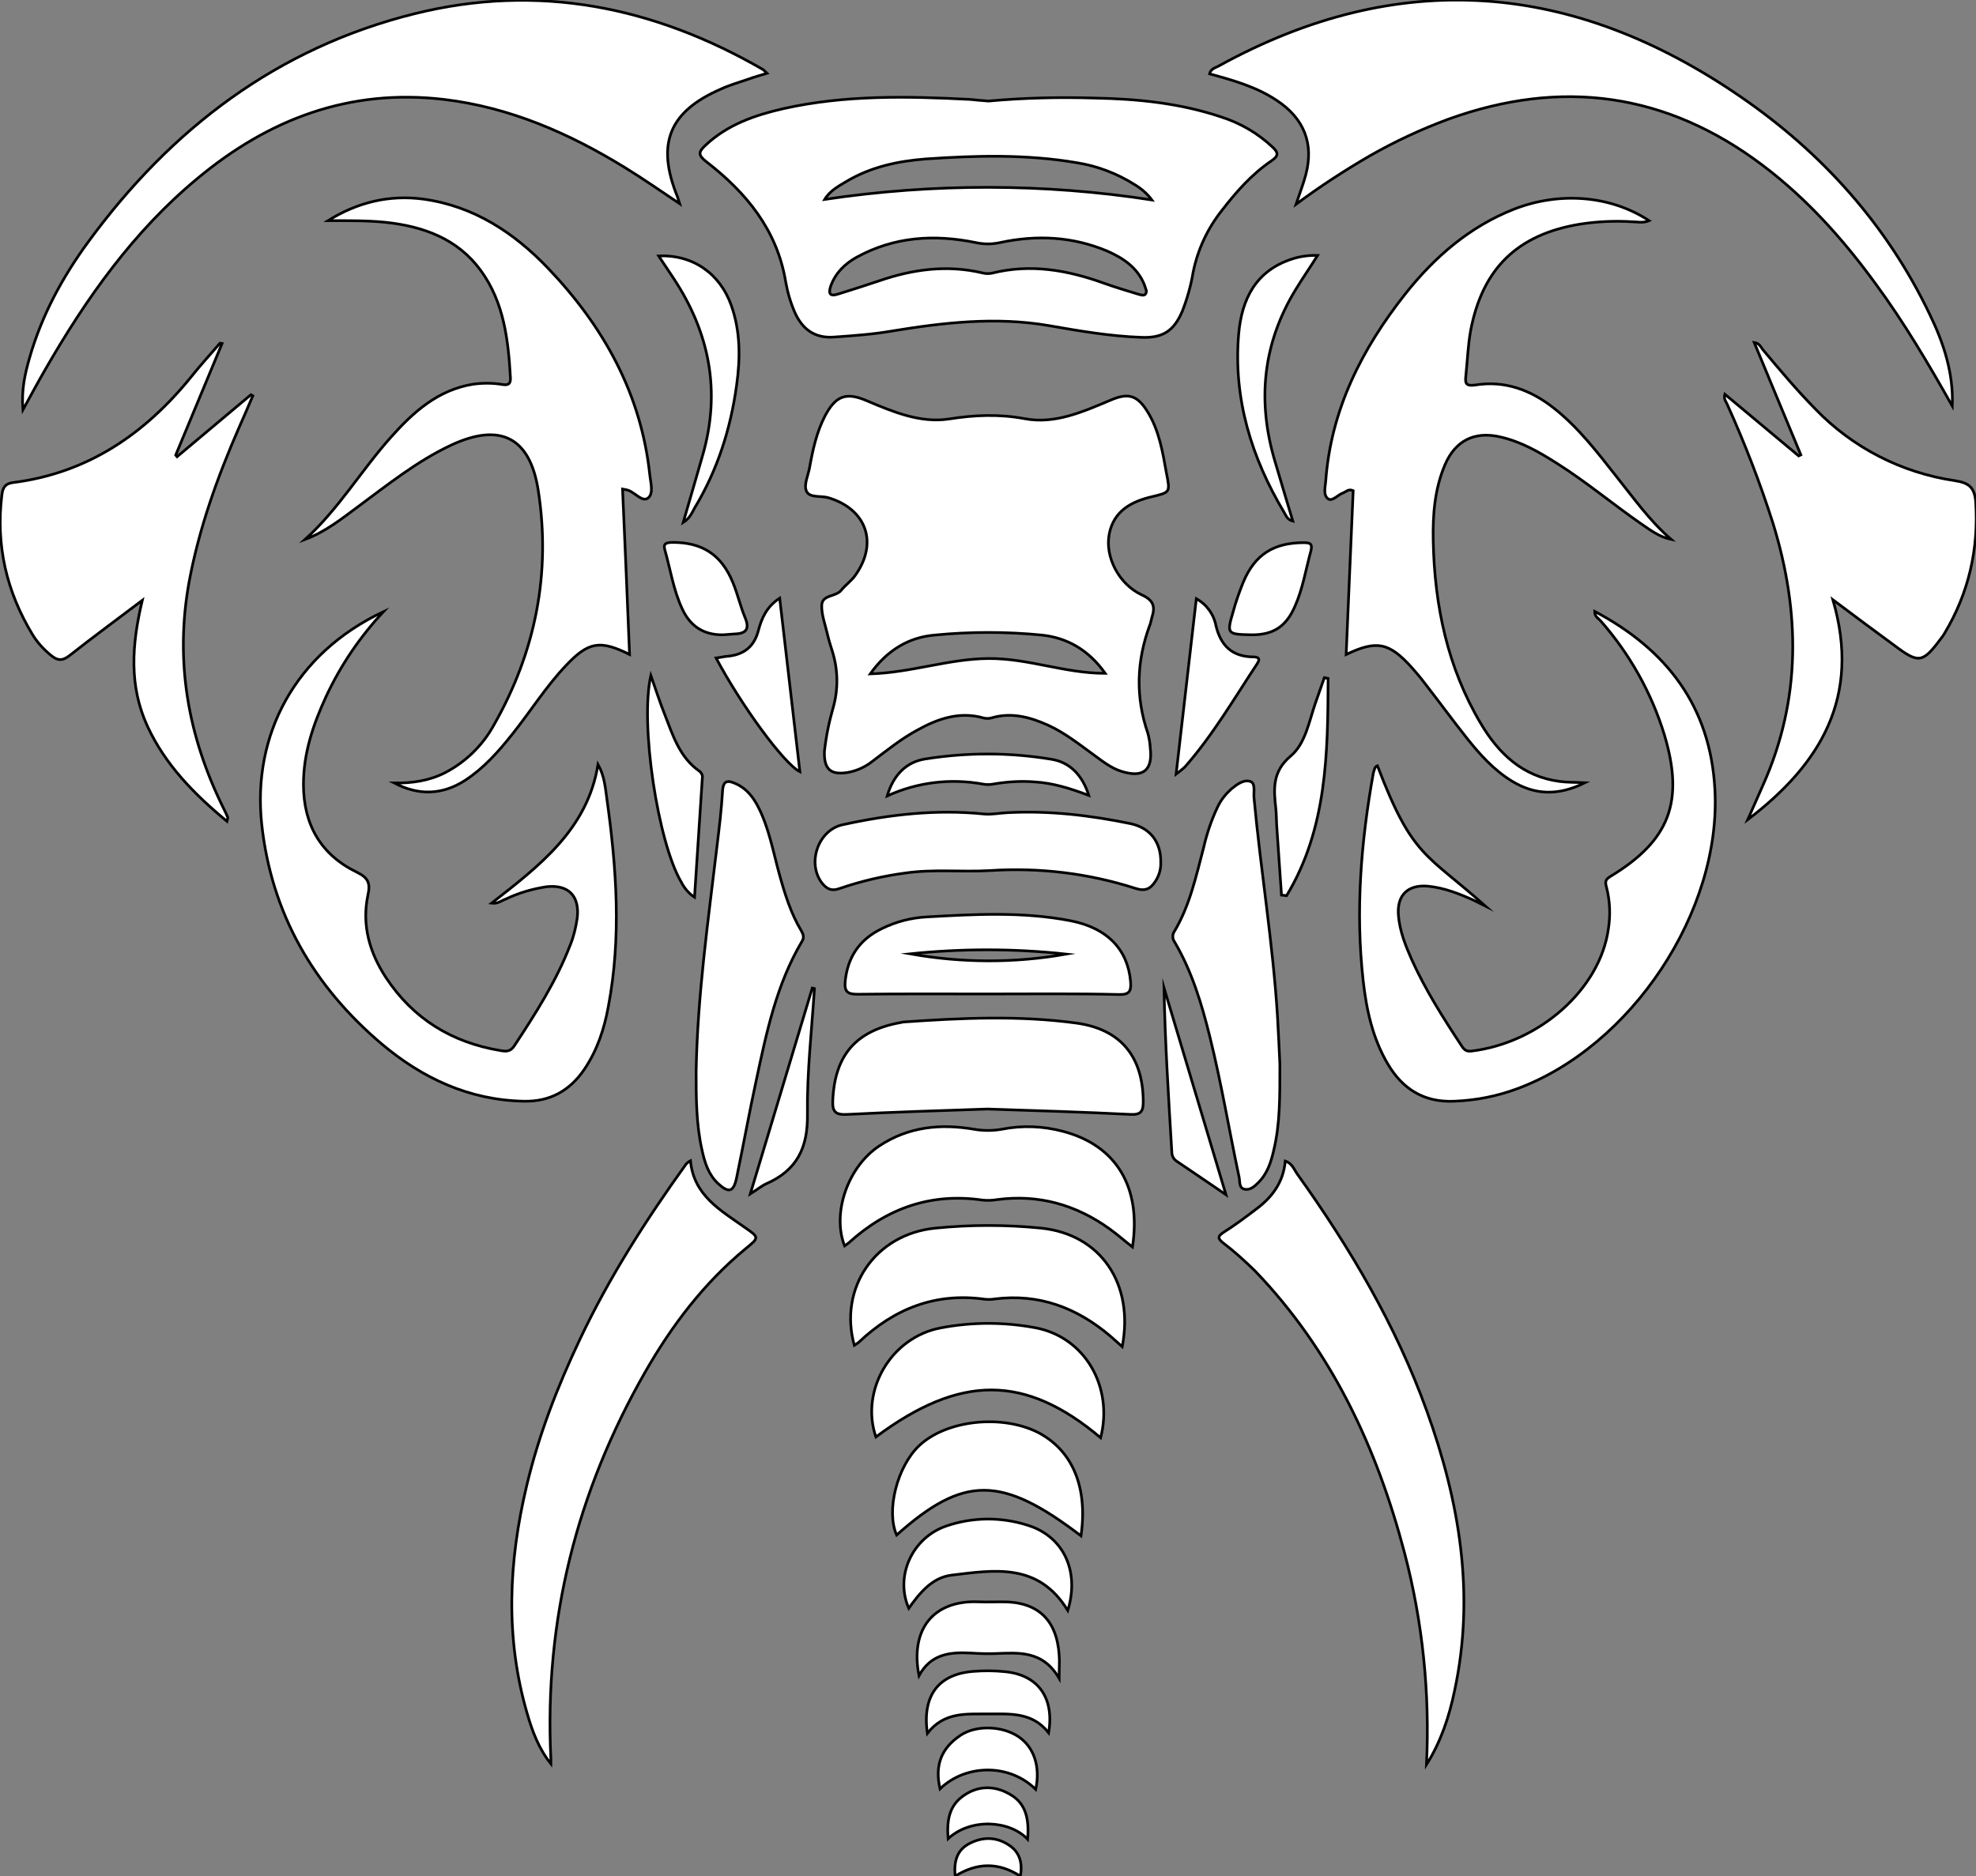<?xml version="1.0" encoding="utf-8"?>
<!-- Generator: Adobe Illustrator 24.1.0, SVG Export Plug-In . SVG Version: 6.00 Build 0)  -->
<svg version="1.1" id="图层_1" xmlns="http://www.w3.org/2000/svg" xmlns:xlink="http://www.w3.org/1999/xlink" x="0px" y="0px"
	 viewBox="0 0 733.2 696.3" style="enable-background:new 0 0 733.2 696.3;" xml:space="preserve">
<rect x="0" y="0" width="733.2" height="696.3" fill="#808080" stroke="none"/>
<style type="text/css">
	.st0{fill:#FFFFFF;stroke:#000000;stroke-miterlimit:10;}
</style>
<g>
	<path id="X0069A9M2Gra4OT12_5_" class="st0" d="M305.9,278.9c0.6-5.5,1.7-10.9,3.2-16.1c2-6.9,1.9-14.3-0.3-21.2
		c-0.7-2.2-1.4-4.5-1.9-6.7c-0.8-3.4-2.1-6.9-2-10.2c0.1-4.1,5.3-3.1,7.3-5.7c1.5-1.9,3.7-3.4,5.1-5.4c8.7-12.1,4.2-24.7-10-28.9
		c-2.8-0.8-7,0.2-8.1-2.5c-1-2.4,0.7-5.8,1.2-8.7c1.2-6.6,2.6-13.1,5.7-19.1c4-7.6,7.9-9,15.7-5.6c9.7,4.1,19.7,8.3,30.3,6.7
		c9.5-1.5,18.6-1.9,28.2-0.1c11.1,2.1,21.6-2.6,31.8-6.9c6.5-2.8,9.9-1.9,13.7,4.3c4.3,6.9,5.6,14.9,7,22.7c1.4,7.2,1.5,7.2-5.2,8.8
		c-7.8,1.8-14.3,5.3-16,13.8c-1.7,8.5,3.5,18.7,12.1,22.7c4.4,2,5,4.4,3.7,8.4c-0.3,1-0.4,2-0.8,2.9c-4.9,13.3-5.3,26.6-0.7,40
		c0.5,1.8,0.8,3.6,0.9,5.4c1,8.3-2.5,11.3-10.6,8.8c-3.9-1.2-7-3.7-10.3-6.1c-5.5-4-10.9-8.3-17.1-11.1c-6.7-3-13.5-4.8-20.8-2.7
		c-0.9,0.3-1.9,0.3-2.9,0.1c-9-2.6-17.1,0.2-24.8,4.5c-5.9,3.2-11.1,7.4-16.4,11.4c-2.7,2.2-6,3.7-9.4,4.3
		C308.2,287.7,305.7,285.5,305.9,278.9z M322.9,250.1c15.5-0.5,29.1-5.6,43.9-5.7s28.2,5.5,43.3,5.5c-6.2-8.7-14.1-13.2-23.5-14.2
		c-13.2-1.3-26.5-1.3-39.8,0C337.4,236.5,329.3,241.1,322.9,250.1L322.9,250.1z"/>
	<path id="X0069A9M2Gra4OT12_4_" class="st0" d="M366.8,37.5c13.1-1.2,26.3-1.5,39.5-1.1c15.9,0.3,31.6,1.9,46.8,7
		c7.2,2.3,13.7,6.1,19.2,11.3c2,1.9,2.2,3.1-0.4,4.9c-7.4,5-13.2,11.6-18.6,18.6c-5.3,6.7-8.9,14.5-10.6,22.9
		c-0.8,4.9-2.2,9.8-4,14.4c-3.1,7.3-7.2,10-15.1,9.7c-11.7-0.4-23.2-2.4-34.7-4.4c-19.5-3.3-38.8-1.1-58.2,2.1
		c-7,1.2-14.2,1.7-21.3,2.2s-11.7-2.9-14.5-9.2c-1.6-3.7-2.7-7.5-3.4-11.5c-3.2-19.1-14.6-32.9-29.3-44.3c-3.2-2.5-3.2-3.6-0.4-6.2
		c8.2-7.7,18.4-11.2,29-13.6c22.8-5.1,46-4.6,69.2-3.4C361.9,37.1,363.9,37.3,366.8,37.5z M425.4,108c-0.3-0.8-0.5-1.6-0.8-2.4
		c-2.6-6.3-7.8-9.8-13.7-12.4c-12.8-5.4-26.1-6.1-39.7-3.2c-3.1,0.7-6.2,0.7-9.3,0c-15.3-3.1-30.1-2.2-44.1,5.5
		c-4.3,2.4-7.7,5.7-9.5,10.5c-1,2.9-0.5,4.2,2.8,3.1c5.1-1.6,10.2-3.2,15.2-4.9c12.5-4.3,25.2-6,38.3-2.9c1.1,0.3,2.3,0.3,3.4,0.1
		c14.3-3.6,28-1.2,41.6,3.7c4.2,1.5,8.5,2.8,12.8,4.1C423.6,109.5,425.2,110.2,425.4,108L425.4,108z M427.4,74.2
		c-1.7-2.3-3.9-4.2-6.4-5.7c-6.5-4.1-13.8-6.9-21.4-8.1c-18.7-3.2-37.5-2.7-56.2-1.4c-10.2,0.8-20.1,2.9-29.1,8.2
		c-3,1.8-6.3,3.5-8.3,6.8C346.2,68,387.2,68,427.4,74.2L427.4,74.2z"/>
	<path id="X1100AAM2Gra3OT6_13_" class="st0" d="M724.4,150.7c-8.8-15.6-17.8-30.9-28.4-45.3c-12-16.5-25.5-31.6-41.9-44
		c-35.7-27-74.7-32.3-116.6-17.2c-10,3.7-19.7,8.2-29,13.5c-9.5,5.5-18.7,11.5-27.6,18.1c1.4-4.2,2.7-7.5,3.6-10.9
		c3.1-11.6-0.6-20.9-10.7-27.6c-7.6-5.1-16.3-7.5-25-9.9c0.5-1.9,2.1-2.2,3.4-2.9c67-36.9,131.7-31.3,193.8,11.5
		c30.1,20.7,54.1,47.4,70,80.6C721.2,127.3,724.9,138.5,724.4,150.7z"/>
	<path id="X1100AAM2Gra3OT6_12_" class="st0" d="M8.5,152.1c-0.6-7.6,0.8-13.5,2.5-19.4c4.5-15.7,12.2-29.9,21.8-43
		c30.7-41.9,70-71.9,121-84.6c45.8-11.4,88.8-2.7,129.3,20.7c0.5,0.4,1,0.9,1.5,1.4c-2.5,0.8-4.6,1.3-6.7,2.1
		c-3.5,1.2-7,2.2-10.3,3.7c-19.4,8.4-24.2,20.4-16.2,40.1c0.2,0.6,0.4,1.2,0.8,2.5c-7.2-4.8-13.6-9.3-20.3-13.4
		c-20.8-12.8-42.8-22.4-67.2-25.3c-34.9-4.1-64.9,7.2-91.4,29.3C49.5,85.9,32,110.7,16.7,137.3C14.1,141.8,11.7,146.3,8.5,152.1z"/>
	<path id="X1100AAM2Gra3OT6_11_" class="st0" d="M231,181.5c0.9,20.8,1.8,40.9,2.6,61.4c-11-5.5-15.3-4.7-23.6,4.1
		c-7.5,7.9-13.2,17.1-20,25.6c-5.1,6.4-10.5,12.5-17.4,17c-8.5,5.5-17.3,5.7-26.3,1c6.5,0.1,12.8-0.8,18.6-3.7
		c7.8-4,14.2-10.2,18.4-17.9c15.4-27.1,21.2-56.3,16.4-87.1c-3.1-19.8-14.3-25.1-32.3-16.7c-12.6,5.9-23.4,14.6-34.5,22.8
		c-6.2,4.6-12.2,9.4-19.7,12.2c12.4-11.2,20.9-25.7,31.9-38c8.3-9.3,17.4-17.5,30.4-19.6c3.6-0.5,7.3-0.5,10.9,0.1
		c2.4,0.4,3.1-0.4,3-2.5c-0.8-14.1-2.4-28-11-39.8S157.1,84,143,82.5c-7.1-0.7-14.1-0.6-21.3-0.6c10.9-6.8,22.7-9.7,35.4-8
		c18.7,2.6,33.6,12.4,46.3,25.7c20.5,21.5,34.5,46.5,37.7,76.6c0.3,2.9,1.5,6.9-0.6,8.6s-4.8-1.9-7.3-2.8
		C232.6,181.8,232.2,181.7,231,181.5z"/>
	<path id="X1100AAM2Gra3OT6_10_" class="st0" d="M620.1,200.2c-4.4-0.9-7.8-3.5-11.3-5.9c-10.5-7.3-20.4-15.6-31.2-22.4
		c-6.6-4.2-13.4-8.1-21.2-9.8c-9.4-2.1-16.4,1.5-20.2,10.3c-3.9,9.1-4.6,18.7-4.4,28.4c0.5,24,5.3,47,17.7,67.8
		c6.6,11.1,15.5,19.6,29.1,21.4c2.7,0.4,5.5,0.3,9.5,0.5c-10.1,5-18.7,4.5-27.1-0.6c-6.7-4.1-11.8-9.8-16.6-15.8
		c-5.4-6.8-10.5-13.8-15.8-20.6c-1.5-2-3.1-3.9-4.8-5.8c-8.4-9.3-13-10.2-24.3-4.8c0.9-20.5,1.7-40.7,2.6-60.8
		c-1.8-0.8-2.7,0.5-3.9,0.9c-1.8,0.7-3.8,3.1-5.3,2.2c-2-1.3-1.2-4.3-1-6.5c1.9-26.6,13.4-49.2,29.6-69.7
		c10.8-13.6,23.7-24.8,40.1-31.3c17-6.7,36-5.2,50.3,4.2c-2.3,1-4.4,0.4-6.3,0.4c-6.5-0.4-13-0.1-19.4,0.9
		c-23.1,3.8-36.1,16.4-40.5,39.4c-1,5.5-1.2,11.2-1.8,16.9c-0.3,2.6-0.1,3.9,3.4,3.4c11-1.8,20.7,1.8,29.3,8.6
		c9,7.1,15.9,16.1,22.9,25C606,184.6,612,193.2,620.1,200.2z"/>
	<path id="X1100AAM2Gra3OT6_9_" class="st0" d="M511.1,284.2c13,34.1,18,32.4,40.1,52.1c-1.4-0.7-2.8-1.4-4.2-2.1
		c-5.5-2.5-11.1-4.7-17.1-5.3c-7.6-0.7-11.7,3.4-11,11c0.5,5.7,2.6,11,4.9,16.2c5.1,11.3,11.7,21.7,18.5,32c0.9,1.4,1.7,2.2,3.6,2
		c25.2-3,47.8-22.9,50.9-45.4c0.8-5.1,0.6-10.3-0.7-15.4c-0.5-1.8-0.6-2.8,1.4-4c22-13.3,27.5-27.7,20.1-52.5
		c-4.8-15.7-12.9-30.1-23.7-42.4c-0.8-0.9-2.2-1.5-2.2-3.5c26.8,14.2,42.9,35.3,44.6,65.9c2.6,45.3-31,95.8-73.7,111.4
		c-7.4,2.7-15.1,4.2-23,4.5c-11.2,0.5-19.2-4.5-24.7-13.9c-5.6-9.5-7.9-20.1-9.1-30.9c-2.9-25.9-0.8-51.6,3.8-77.1
		C510,285.7,510,284.6,511.1,284.2z"/>
	<path id="X1100AAM2Gra3OT6_8_" class="st0" d="M182.4,335.2c17.8-13.9,35.6-27.4,39.5-51.5c2.4,4.3,2.7,8.6,3.3,12.9
		c3.6,25.7,5.4,51.4,0.5,77.1c-1.5,8.2-4.1,16.1-8.9,23.2c-5.4,7.9-12.7,12-22.4,11.8c-20.3-0.4-37.6-8.5-52.7-21.2
		c-25.3-21.4-41-48.4-44.6-81.7c-3.5-33,12.3-63.3,45.2-78.8c-8.7,9.3-15.9,19.9-21.3,31.5c-4.8,10.4-8.4,21-8.4,32.6
		c0,14.9,6.4,26.1,19.8,32.6c4.3,2.1,5.1,4.1,4.1,8.6c-2.3,11,0.6,21.2,6.7,30.5c10.1,15.3,24.4,24.1,42.5,27.1
		c2.1,0.4,3.7,0.4,5.1-1.7c7.9-12,15.6-24,20.8-37.5c1.3-3.2,2.1-6.6,2.6-10.1c0.9-8.1-3.3-12.4-11.4-11.5
		c-5.3,0.8-10.4,2.3-15.2,4.6C186.1,334.2,184.8,335.5,182.4,335.2z"/>
	<path id="X1100AAM2Gra3OT6_7_" class="st0" d="M680.1,222.6c10.6,36.3-4.8,61.2-31.6,81.6c1.9-4.3,3.8-8.6,5.7-12.9
		c14.2-31.8,13.8-64.2,3.7-97c-4.8-15.1-10.5-29.8-17-44.2c-0.4-1-1.4-1.9-0.9-3.8l27.4,22.9l0.8-0.4c-5.7-13.8-11.5-27.6-17.3-41.7
		c2.1,0.3,2.5,1.9,3.4,2.9c6.2,7.4,12.4,14.8,19.2,21.7c13.8,14.4,32.1,23.8,51.9,26.7c5.2,0.8,7.3,2.5,7.7,8
		c1.1,17.5-2.6,33.7-11.6,48.7c-0.4,0.7-0.9,1.4-1.4,2c-6.7,9-8.2,9.2-17.1,2.5C695.8,234.3,688.6,229,680.1,222.6z"/>
	<path id="X1100AAM2Gra3OT6_6_" class="st0" d="M52.8,222.8c-9.8,7.4-18.5,13.8-27,20.5c-2.7,2.1-4.5,1.9-6.9-0.1
		c-2.7-2.2-5.1-4.8-6.9-7.8c-9.6-15.9-13.6-33.1-11.3-51.7c0.3-2.6,1.1-4.2,4.1-4.6c27.7-3.5,48.9-18,66.1-39.2
		c3.4-4.3,7.1-8.3,10.7-12.5c0.1-0.1,0.3,0,0.8,0.1l-17.2,41.4l0.5,0.6l27.4-23l0.7,0.4c-1.7,4-3.4,8-5.2,12
		c-8,18.4-14.7,37.1-18.4,56.9c-5.4,29.5-0.5,57.3,12.6,83.9c0.6,1.2,1.2,2.4,1.7,3.6c0.1,0.2-0.1,0.6-0.3,1.5
		c-12.2-10.1-22.9-21-29.5-35.3C47.9,254.7,48.8,239.5,52.8,222.8z"/>
	<path id="XFF949DM2Gra4OT37_1_" class="st0" d="M204.4,654.6c-4.5-5.6-6.9-12.1-8.8-18.7c-8.2-28.1-6.9-56.3-0.2-84.4
		c4.5-19,11.5-37,19.9-54.7c10.9-23,24.5-44.2,39.3-64.8c0.5-0.5,1-0.9,1.6-1.2c1.2,12.9,11.2,18.4,20.1,24.7
		c5.5,3.8,5.4,3.8,0.4,7.9c-15.5,12.8-27.4,28.5-37.3,45.8c-25.4,44.4-37.5,92.2-35,143.5C204.4,653.3,204.4,654,204.4,654.6z"/>
	<path id="XFF949DM2Gra4OT37" class="st0" d="M529.3,654.9c1.3-26.4-1.4-52.8-8.1-78.4c-10.3-39.2-27-75.1-55.5-104.8
		c-3.7-3.6-7.5-7.1-11.6-10.2c-2-1.6-2.7-2.5,0-4.2c4.1-2.6,8-5.5,11.8-8.4c6-4.4,10.3-10,11-18c2.5,0.8,3.2,3,4.3,4.6
		c19.6,27.4,36.7,56.2,48.2,88.1c12.2,33.8,18,68.2,10.3,104C537.7,637.2,534.6,646.5,529.3,654.9z"/>
	<path id="X2382D6M2Gra1OT14_13_" class="st0" d="M366.4,411.6c-17.2,0.6-34.7,1.1-52.1,2c-4.2,0.2-5.5-0.9-5.3-5.1
		c0.7-16.8,8.5-26,25.2-29c0.3-0.1,0.7-0.1,1-0.2c21.4-1.5,42.9-2.5,64.2,0.4c16.7,2.3,24.7,12.7,24.8,29.1c0,3.5-0.7,5-4.7,4.8
		C401.9,412.7,384.2,412.2,366.4,411.6z"/>
	<path id="X0069A9M2Gra4OT12_3_" class="st0" d="M474.9,394.9c0,12.2,0.1,22.2-2.3,32.1c-1,4.4-2.4,8.7-5.8,12
		c-1.4,1.4-3.1,2.9-5.2,2.3c-1.9-0.5-1.5-2.8-1.8-4.3c-3.7-17.4-6.6-35-10.9-52.3c-3-12.1-6.6-24.1-13-35c-0.9-1.2-1-2.9-0.1-4.1
		c5.7-9.6,8-20.4,10.8-31c1.2-5.2,2.9-10.3,5.2-15.1c1.2-2.6,3-4.8,5.1-6.7c2.1-1.7,4.7-3.7,7.2-2.7c1.8,0.7,1,4,1.2,6
		c2.5,27,7,53.8,8.7,80.9C474.4,383.9,474.7,390.5,474.9,394.9z"/>
	<path id="X0069A9M2Gra4OT12_2_" class="st0" d="M258.3,397.6c0.5-28.2,4.5-56.1,7.8-84c0.8-6.6,1.6-13.2,2-19.9
		c0.2-4.2,2-4.2,5-2.8c4,1.8,6.5,5.1,8.4,8.9c3.9,7.8,5.4,16.4,7.7,24.7c2,7.2,4.2,14.4,8.1,20.9c0.8,1.4,1.2,2.6,0.2,4.1
		c-9.4,15.9-13.1,33.7-16.9,51.5c-2.6,12-4.8,24.2-7.3,36.2c-1.1,5.2-2.9,5.7-6.8,2.1c-3.6-3.3-5-7.8-6-12.4
		C258.3,417.2,258.3,407.4,258.3,397.6z"/>
	<path id="X2382D6M2Gra1OT14_12_" class="st0" d="M420.2,462.8c-3.2-2.5-5.8-4.8-8.6-6.8c-12.4-8.9-26.2-12.8-41.5-10.8
		c-1.8,0.3-3.6,0.4-5.5,0.2c-19.1-2.8-35.5,3-49.6,15.8c-0.5,0.4-1,0.8-1.6,1.2c-4.8-12.1,1.2-29.5,13-37.2
		c10.8-7.1,22.7-8.2,35-6.1c3.4,0.6,6.9,0.6,10.3,0c7.6-1.5,15.3-1.2,22.8,0.8C414.2,425.1,423.6,440.6,420.2,462.8z"/>
	<path id="X2382D6M2Gra1OT14_11_" class="st0" d="M430.7,320c0.1,2.5-0.6,5-2,7.1c-1.8,2.8-3.8,3.8-7.4,2.6
		c-17.4-5.6-35.7-7.8-54-6.6c-10.4,0.6-20.9-0.6-31.3,0.9c-8.3,1.1-16.4,3-24.3,5.7c-3.2,1.2-5,0.2-6.8-2.1
		c-5.5-7.4-1.3-19.5,7.7-21.5c17.3-3.8,34.7-5.8,52.5-4c2.9,0.3,6-0.4,8.9-0.5c15.4-0.8,30.6,1,45.6,4.1
		C426.8,307.3,430.8,312.5,430.7,320z"/>
	<path id="X2382D6M2Gra1OT14_10_" class="st0" d="M416.4,499.8c-1.8-1.6-3.1-2.8-4.5-4c-12.4-10.5-26.4-15.8-42.9-13.7
		c-1.1,0.2-2.3,0.2-3.5,0.1c-18.4-2.6-33.7,3.5-46.9,16c-0.5,0.4-1.1,0.8-1.6,1.1c-5.9-21.1,7.6-41.3,30.1-43.5
		c13-1.3,26.1-1.3,39.2,0C408.5,458.1,420.9,476.5,416.4,499.8z"/>
	<path id="X2382D6M2Gra1OT14_9_" class="st0" d="M366.7,368.9c-16.2,0-32.3-0.1-48.5,0.1c-3.8,0-4.9-1-4.6-4.7
		c0.9-9.1,5.3-15.6,13.5-19.6c5.2-2.6,11-4.1,16.8-4.4c17.8-1,35.6-2,53.2,1.4c14,2.7,21.4,10.9,22.4,22.6c0.3,3.7-0.5,4.9-4.4,4.8
		C399,368.7,382.8,368.9,366.7,368.9z M337.7,354c19.1,3.4,38.7,3.5,57.9,0.1C376.3,352,356.9,352,337.7,354L337.7,354z"/>
	<path id="X2382D6M2Gra1OT14_8_" class="st0" d="M408.4,533.6c-28-23.6-52.1-23.6-83.4-0.3c-5.9-17.2,5.6-37.1,24.2-40.5
		c11.6-2.2,23.5-2.2,35.1,0C402.6,496.3,413.2,514.7,408.4,533.6z"/>
	<path id="X2382D6M2Gra1OT14_7_" class="st0" d="M401.1,570c-29.5-22.5-43.5-22.5-68.4-0.3c-4-9,0.2-25.5,8.4-33.2
		c10.1-9.5,30.7-11.7,44.2-4.8C398,538.4,403.7,552,401.1,570z"/>
	<path id="X2382D6M2Gra1OT14_6_" class="st0" d="M396.2,597.7c-10.9-17.9-27.3-15-43.2-13.1c-7.1,0.9-11.7,6.5-15.8,12.3
		c-5.2-11.9,1.2-26.1,13.8-30.5c9.8-3.4,20.5-3.5,30.4-0.3C394.6,570.2,400.7,583.1,396.2,597.7z"/>
	<path id="X1100AAM2Gra3OT6_5_" class="st0" d="M253.5,193.9c2.6-9,5-17.1,7.3-25.2c6.7-23.5,2.5-45.1-10.8-65.3l-5.6-8.4
		c12.6-0.6,22.8,6.5,27,18.5c3.4,9.7,3.3,19.7,1.9,29.6c-2.2,16.1-7.1,31.4-15.6,45.5C256.7,190.4,256,192.3,253.5,193.9z"/>
	<path id="X1100AAM2Gra3OT6_4_" class="st0" d="M488.9,94.8c-2.9,4.6-5.6,8.5-8.1,12.6c-12.3,20.1-14.4,41.5-7.7,63.9
		c2.2,7.3,4.3,14.6,6.6,22.1c-2-0.5-2.5-2-3.2-3.2c-12.2-20.4-18.9-42.3-16.9-66.1c1.1-13.1,6.4-23.8,20.2-28.1
		C482.7,95.1,485.8,94.7,488.9,94.8z"/>
	<path id="X2382D6M2Gra1OT14_5_" class="st0" d="M341,621.9c-3.4-17.4,5.5-28.1,22.1-27.4c2.8,0.1,5.7,0,8.5,0
		c13.2-0.2,20.5,6.4,21.4,19.7c0.2,2.3,0,4.6,0,8.7c-6.1-10.5-15.1-9.5-23.8-9.2c-3,0.1-6,0-9-0.2
		C352.5,613.1,345.4,613.8,341,621.9z"/>
	<path id="X1100AAM2Gra3OT6_3_" class="st0" d="M257.7,333c-2.1-1.4-3.8-3.4-4.9-5.6c-8.7-14.7-15.4-58.7-11.3-76.7
		c1.9,5.4,3.4,10.1,5.2,14.6c3,7.7,5.5,15.8,12.8,20.9c0.8,0.6,1.3,1.6,1.1,2.6L257.7,333z"/>
	<path id="X1100AAM2Gra3OT6_2_" class="st0" d="M492.8,251.8c-0.1,27.9-0.4,55.7-15.4,80.6l-1.9-0.2c-0.6-8.7-1.2-17.4-1.8-26.1
		c-0.1-2-0.1-4-0.3-6c-0.8-7.2-1.4-13.7,5.5-19.5c5.5-4.6,6.8-12.8,9.2-19.7c1.1-3.1,2.2-6.2,3.3-9.4L492.8,251.8z"/>
	<path id="X1100AAM2Gra3OT6_1_" class="st0" d="M265.7,244.2c1.7-0.2,2.8-0.5,3.9-0.6c6.2-0.5,10.2-3.4,11.8-9.6
		c1.2-4.5,3-8.8,7.9-12c2.5,21.7,5,42.9,7.5,64.4C290.9,283.5,275,261.7,265.7,244.2z"/>
	<path id="X1100AAM2Gra3OT6" class="st0" d="M436.4,287.3c2.6-22.4,5-43.5,7.5-65.1c3.8,2.1,6.5,5.8,7.3,10.1
		c1.8,7.3,5.9,11.3,13.5,11.5c1.6,0,3.3,0.2,1.8,2.5c-8.6,13-16.5,26.6-26.9,38.4C438.6,285.6,437.5,286.5,436.4,287.3z"/>
	<path id="X2382D6M2Gra1OT14_4_" class="st0" d="M344.1,643.3c-2-14,4.1-22,17.1-23c3.8-0.3,7.7-0.3,11.5,0.1
		c12.4,1.1,18.6,9.6,16.4,22.7c-6-7.7-14.2-7-22.4-7C358.6,636.2,350.4,635.2,344.1,643.3z"/>
	<path id="XDAA6B7M2Gra4OT11_1_" class="st0" d="M464.2,235.6c-8.9-0.2-9.1-0.3-6.6-8.7c1-3.7,2.3-7.3,3.7-10.8
		c4.3-10.3,11.3-14.7,22.5-14.7c2.6,0,3.2,0.6,2.6,3.1c-1.9,6.9-3,14-5.9,20.5C477.2,232.6,472.4,235.7,464.2,235.6z"/>
	<path id="XDAA6B7M2Gra4OT11" class="st0" d="M268.3,235.6c-7.1,0.1-12.1-3.1-15.1-9.5c-3.3-7-4.4-14.6-6.5-22
		c-0.7-2.4,0.5-2.7,2.6-2.8c11.1-0.1,18.3,4.4,22.6,14.8c1.8,4.3,2.8,8.9,4.6,13.2c1.9,4.6-0.1,5.9-4.2,6
		C271,235.4,269.6,235.5,268.3,235.6z"/>
	<path id="X2382D6M2Gra1OT14_3_" class="st0" d="M329.2,295.4c2.3-7.9,7.2-12.6,14-13.7c15.6-2.5,31.4-2.5,47,0.1
		c6.7,1.1,11.4,5.8,13.8,13.4c-6.9-2.6-13.3-4.6-20-5c-5-0.4-10-0.1-14.9,0.7c-1.5,0.3-3,0.4-4.4,0.1
		C352.7,288.8,340.3,290.3,329.2,295.4z"/>
	<path id="X0069A9M2Gra4OT12_1_" class="st0" d="M454.9,443.4c-6.9-4.7-12.6-8.6-18.4-12.5c-1.1-0.8-1.7-2-1.7-3.4
		c-1.2-20.2-2.5-40.5-2.9-60.9L454.9,443.4z"/>
	<path id="X0069A9M2Gra4OT12" class="st0" d="M302.2,366.9c-1,15.5-2.8,31.1-2.6,46.6c0.2,12.5-3.9,20.8-15.2,25.8
		c-1.8,0.8-3.3,2.1-6,3.8l23-76.4L302.2,366.9z"/>
	<path id="X2382D6M2Gra1OT14_2_" class="st0" d="M384.3,664.1c-9.6-9.6-25.9-9.5-35.5-0.2c-2-8.7,0.4-15,7.5-19.8
		c5.7-3.9,15.5-3.7,21.7,0.5C383.7,648.5,386.1,655.7,384.3,664.1z"/>
	<path id="X2382D6M2Gra1OT14_1_" class="st0" d="M381.3,682.6c-6.7-7.1-21.2-7.9-29.5-0.2c-0.5-6.4,0.2-12,5.5-15.8
		c5.5-4,11.7-4,17.4-0.7C380.8,669.3,381.9,675.3,381.3,682.6z"/>
	<path id="X2382D6M2Gra1OT14" class="st0" d="M354.4,696.3c-0.5-5.6,0.7-9.7,5.3-12.1c5-2.6,10.1-2.5,14.7,0.6
		c4,2.6,5.1,6.7,4.2,11.5C370.5,691.1,362.6,691.2,354.4,696.3z"/>
</g>
</svg>
